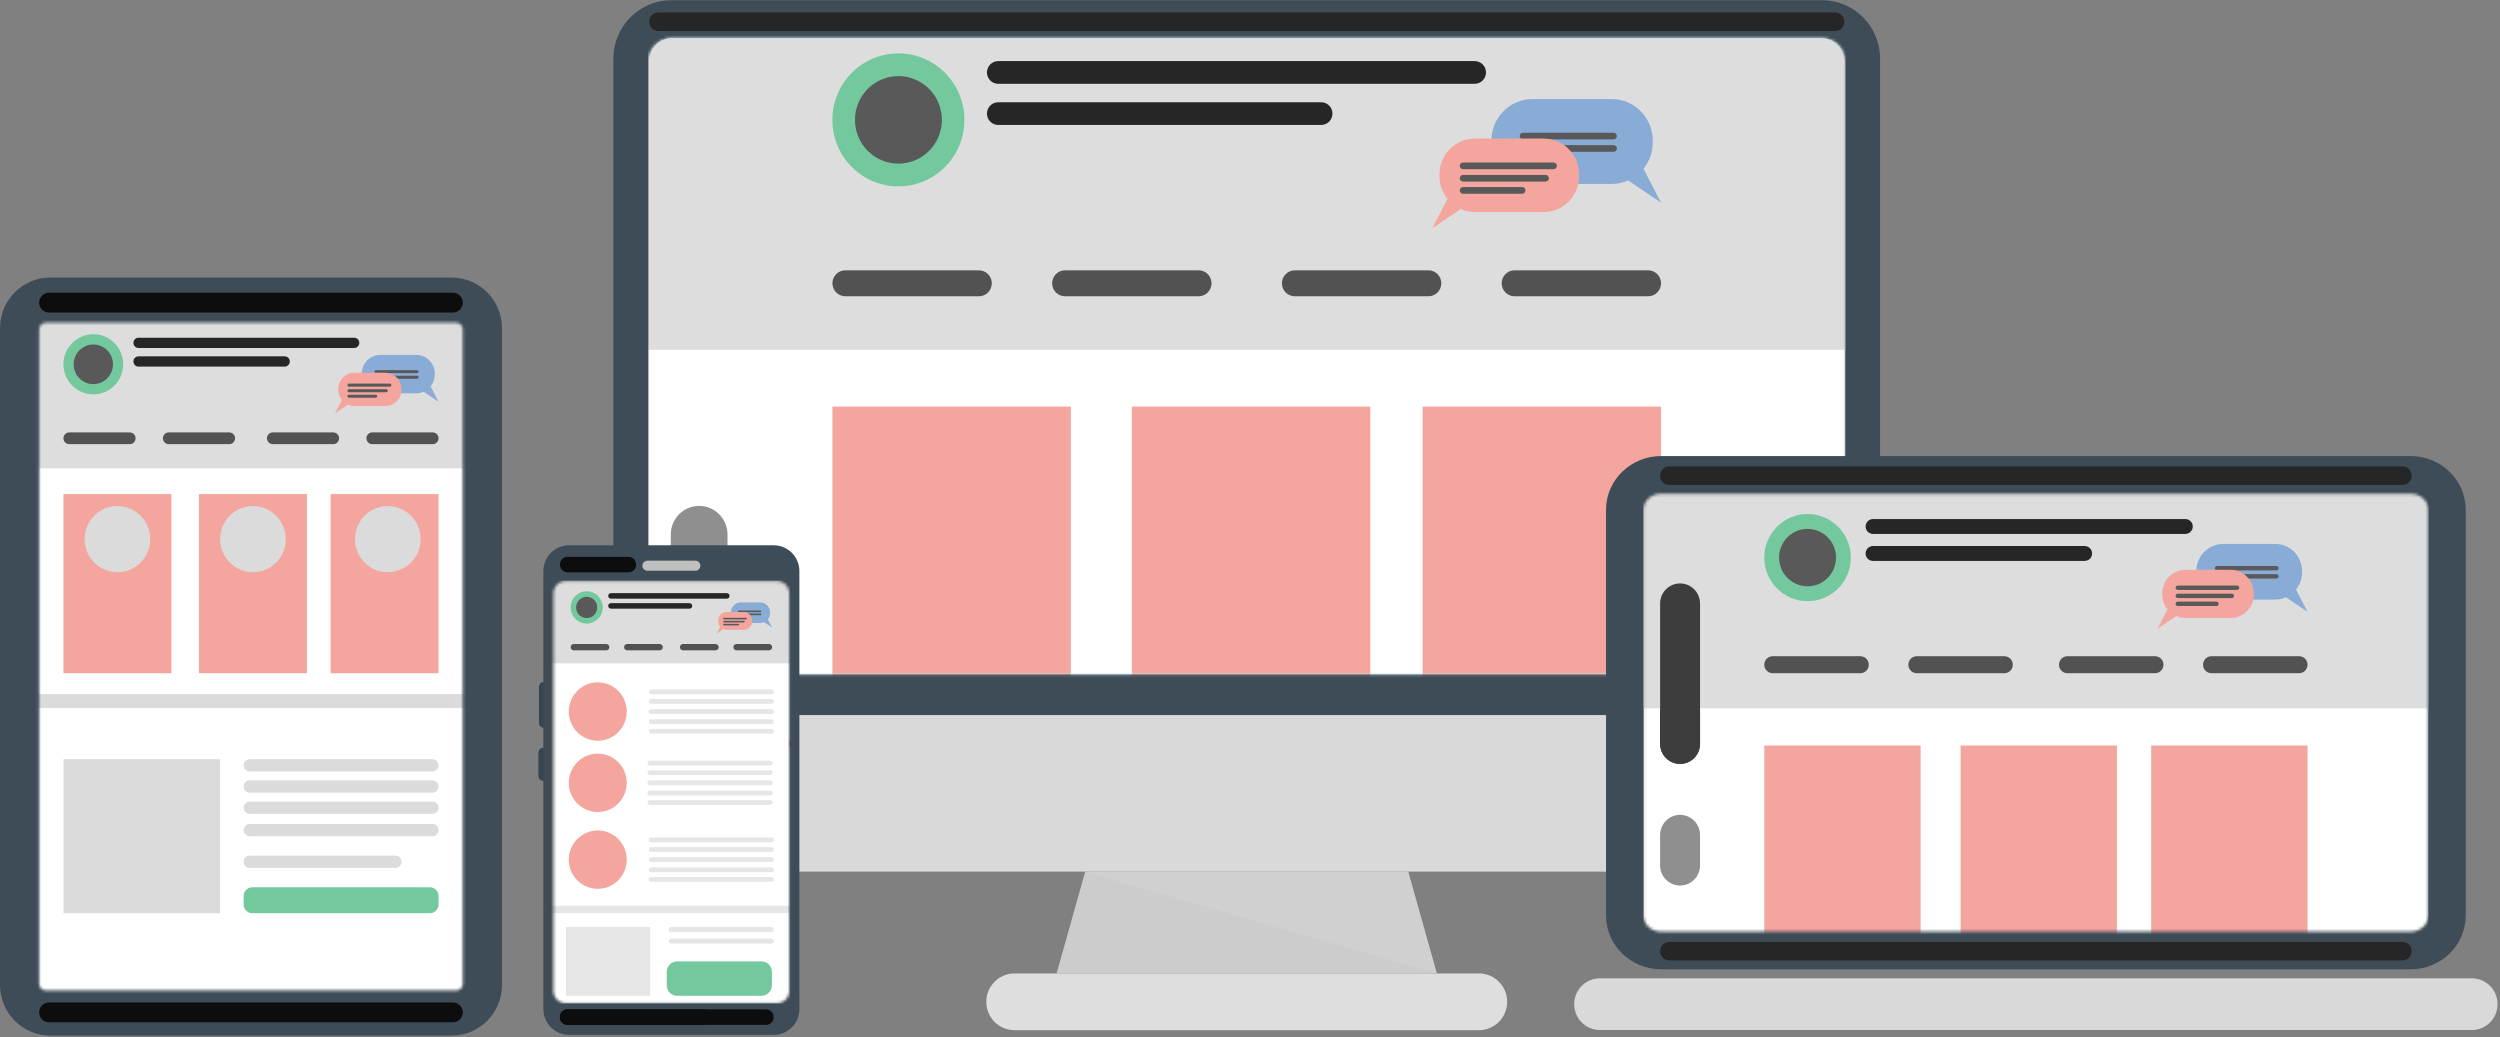 <svg width="887" height="368" viewBox="0 0 887 368" fill="none" xmlns="http://www.w3.org/2000/svg">
<rect x="0" y="0" width="887" height="368" fill="#808080" stroke="none"/>
<path d="M238.234 309.283C226.852 309.283 217.626 299.987 217.626 288.519V20.828C217.626 9.36 226.852 0.064 238.234 0.064H646.446C657.828 0.064 667.054 9.36 667.054 20.828V288.521C667.054 299.989 657.828 309.285 646.446 309.285H238.234V309.283Z" fill="#3E4C57"/>
<path d="M230.307 239.22V21.794C230.307 17.202 234.002 13.48 238.559 13.48H646.119C650.677 13.48 654.371 17.202 654.371 21.794V239.22H230.307Z" fill="#B5E3EE"/>
<path d="M509.796 345.38H374.882L385.027 309.283H499.651L509.796 345.38Z" fill="#CCCCCC"/>
<path d="M524.75 365.505H359.928C354.412 365.505 349.941 361 349.941 355.442C349.941 349.884 354.412 345.379 359.928 345.379H524.75C530.266 345.379 534.738 349.884 534.738 355.442C534.738 361 530.266 365.505 524.75 365.505Z" fill="#DEDEDE"/>
<path d="M217.626 253.701V288.521C217.626 299.989 226.852 309.285 238.234 309.285H646.446C657.828 309.285 667.054 299.989 667.054 288.521V253.701H217.626Z" fill="#D9D9D9"/>
<path d="M645.15 280.321C645.15 284.718 641.614 288.281 637.25 288.281C632.886 288.281 629.35 284.716 629.35 280.321C629.35 275.925 632.886 272.362 637.25 272.362C641.614 272.362 645.15 275.925 645.15 280.321Z" fill="#656D79"/>
<path opacity="0.3" d="M385.028 309.283H499.651L509.796 345.38L385.028 309.283Z" fill="#D8D9DB"/>
<mask id="mask0_66_1202" style="mask-type:luminance" maskUnits="userSpaceOnUse" x="229" y="13" width="426" height="227">
<path d="M229.925 239.22V21.801C229.925 17.206 233.623 13.48 238.184 13.48H646.494C651.055 13.48 654.753 17.206 654.753 21.801V239.22H229.925Z" fill="white"/>
</mask>
<g mask="url(#mask0_66_1202)">
<path d="M654.753 3.47H229.925V298.206H654.753V3.47Z" fill="white"/>
<path d="M654.753 3.47H229.925V124.108H654.753V3.47Z" fill="#DDDDDD"/>
<path d="M379.944 144.25H295.34V284.661H379.944V144.25Z" fill="#F3A59E"/>
<path d="M589.338 144.25H504.734V284.661H589.338V144.25Z" fill="#F3A59E"/>
<path d="M486.178 144.25H401.574V284.661H486.178V144.25Z" fill="#F3A59E"/>
<path d="M335.312 59.222C344.457 50.008 344.457 35.069 335.312 25.855C326.167 16.641 311.34 16.641 302.195 25.855C293.05 35.069 293.05 50.008 302.195 59.222C311.34 68.436 326.167 68.436 335.312 59.222Z" fill="#73C99D"/>
<path d="M523.228 29.733H354.17C351.962 29.733 350.172 27.93 350.172 25.705C350.172 23.481 351.962 21.678 354.17 21.678H523.228C525.436 21.678 527.226 23.481 527.226 25.705C527.226 27.93 525.436 29.733 523.228 29.733Z" fill="#262626"/>
<path d="M468.755 44.336H354.17C351.962 44.336 350.172 42.532 350.172 40.308C350.172 38.083 351.962 36.28 354.17 36.28H468.755C470.963 36.28 472.753 38.083 472.753 40.308C472.753 42.532 470.963 44.336 468.755 44.336Z" fill="#262626"/>
<path d="M347.315 105.119H299.909C297.385 105.119 295.339 103.057 295.339 100.514C295.339 97.971 297.385 95.91 299.909 95.91H347.315C349.838 95.91 351.885 97.971 351.885 100.514C351.885 103.057 349.838 105.119 347.315 105.119Z" fill="#525252"/>
<path d="M425.277 105.119H377.871C375.347 105.119 373.301 103.057 373.301 100.514C373.301 97.971 375.347 95.91 377.871 95.91H425.277C427.801 95.91 429.847 97.971 429.847 100.514C429.845 103.057 427.801 105.119 425.277 105.119Z" fill="#525252"/>
<path d="M506.807 105.119H459.402C456.878 105.119 454.831 103.057 454.831 100.514C454.831 97.971 456.878 95.91 459.402 95.91H506.807C509.331 95.91 511.378 97.971 511.378 100.514C511.378 103.057 509.331 105.119 506.807 105.119Z" fill="#525252"/>
<path d="M584.77 105.119H537.364C534.84 105.119 532.794 103.057 532.794 100.514C532.794 97.971 534.84 95.91 537.364 95.91H584.77C587.293 95.91 589.34 97.971 589.34 100.514C589.338 103.057 587.292 105.119 584.77 105.119Z" fill="#525252"/>
<path d="M589.338 71.899L583.099 59.853C585.156 57.317 586.391 54.082 586.391 50.551V49.851C586.391 41.727 579.855 35.143 571.792 35.143H543.752C535.691 35.143 529.153 41.727 529.153 49.851V50.551C529.153 58.673 535.689 65.258 543.752 65.258H571.792C573.883 65.258 575.868 64.808 577.667 64.009L589.338 71.899Z" fill="#88ACD6"/>
<path d="M572.492 49.458H540.365C539.715 49.458 539.188 48.927 539.188 48.272C539.188 47.618 539.715 47.086 540.365 47.086H572.492C573.142 47.086 573.669 47.618 573.669 48.272C573.669 48.927 573.143 49.458 572.492 49.458Z" fill="#595959"/>
<path d="M572.492 53.864H540.365C539.715 53.864 539.188 53.332 539.188 52.678C539.188 52.023 539.715 51.492 540.365 51.492H572.492C573.142 51.492 573.669 52.023 573.669 52.678C573.669 53.332 573.143 53.864 572.492 53.864Z" fill="#595959"/>
<path d="M508.166 80.995L513.569 70.559C511.789 68.364 510.717 65.561 510.717 62.504V61.898C510.717 54.863 516.377 49.161 523.359 49.161H547.644C554.626 49.161 560.286 54.865 560.286 61.898V62.504C560.286 69.539 554.624 75.243 547.644 75.243H523.359C521.548 75.243 519.828 74.853 518.272 74.162L508.166 80.995Z" fill="#F3A59E"/>
<path d="M551.218 60.032H519.091C518.441 60.032 517.913 59.5 517.913 58.845C517.913 58.189 518.441 57.659 519.091 57.659H551.218C551.867 57.659 552.395 58.191 552.395 58.845C552.395 59.502 551.867 60.032 551.218 60.032Z" fill="#595959"/>
<path d="M548.38 64.43H519.091C518.441 64.43 517.913 63.898 517.913 63.243C517.913 62.589 518.441 62.057 519.091 62.057H548.38C549.029 62.057 549.557 62.589 549.557 63.243C549.557 63.898 549.029 64.43 548.38 64.43Z" fill="#595959"/>
<path d="M540.08 68.745H519.091C518.441 68.745 517.913 68.213 517.913 67.559C517.913 66.904 518.441 66.373 519.091 66.373H540.08C540.729 66.373 541.257 66.904 541.257 67.559C541.257 68.215 540.731 68.745 540.08 68.745Z" fill="#595959"/>
<path d="M324.628 56.894C332.501 53.628 336.256 44.55 333.014 36.618C329.773 28.686 320.764 24.904 312.891 28.169C305.018 31.435 301.264 40.512 304.505 48.444C307.746 56.376 316.756 60.159 324.628 56.894Z" fill="#595959"/>
<path d="M337.643 205.493C351.858 205.493 363.382 193.882 363.382 179.56C363.382 165.238 351.858 153.627 337.643 153.627C323.428 153.627 311.905 165.238 311.905 179.56C311.905 193.882 323.428 205.493 337.643 205.493Z" fill="#F3A59E"/>
<path d="M443.877 205.493C458.092 205.493 469.615 193.882 469.615 179.56C469.615 165.238 458.092 153.627 443.877 153.627C429.662 153.627 418.138 165.238 418.138 179.56C418.138 193.882 429.662 205.493 443.877 205.493Z" fill="#F3A59E"/>
<path d="M549.557 205.493C563.772 205.493 575.296 193.882 575.296 179.56C575.296 165.238 563.772 153.627 549.557 153.627C535.342 153.627 523.819 165.238 523.819 179.56C523.819 193.882 535.342 205.493 549.557 205.493Z" fill="#F3A59E"/>
<path d="M370.946 224.38H307.909C306.608 224.38 305.552 223.317 305.552 222.006C305.552 220.695 306.608 219.632 307.909 219.632H370.946C372.247 219.632 373.303 220.695 373.303 222.006C373.303 223.319 372.247 224.38 370.946 224.38Z" fill="#F3A59E"/>
<path d="M340.036 224.38H307.909C306.608 224.38 305.552 223.317 305.552 222.006C305.552 220.695 306.608 219.632 307.909 219.632H340.036C341.337 219.632 342.393 220.695 342.393 222.006C342.391 223.319 341.337 224.38 340.036 224.38Z" fill="#F3A59E"/>
<path d="M370.946 242.435H307.909C306.608 242.435 305.552 241.372 305.552 240.061C305.552 238.75 306.608 237.687 307.909 237.687H370.946C372.247 237.687 373.303 238.75 373.303 240.061C373.303 241.373 372.247 242.435 370.946 242.435Z" fill="#F3A59E"/>
<path d="M356.814 242.435H322.043C320.741 242.435 319.686 241.372 319.686 240.061C319.686 238.75 320.741 237.687 322.043 237.687H356.814C358.115 237.687 359.171 238.75 359.171 240.061C359.169 241.373 358.115 242.435 356.814 242.435Z" fill="#F3A59E"/>
<path d="M363.879 233.227H314.974C313.673 233.227 312.617 232.164 312.617 230.853C312.617 229.542 313.673 228.479 314.974 228.479H363.879C365.18 228.479 366.236 229.542 366.236 230.853C366.236 232.166 365.18 233.227 363.879 233.227Z" fill="#F3A59E"/>
<path d="M353.671 233.227H325.184C323.883 233.227 322.827 232.164 322.827 230.853C322.827 229.542 323.883 228.479 325.184 228.479H353.671C354.972 228.479 356.027 229.542 356.027 230.853C356.026 232.166 354.972 233.227 353.671 233.227Z" fill="#F3A59E"/>
<path d="M473.858 224.38H410.821C409.52 224.38 408.465 223.317 408.465 222.006C408.465 220.695 409.52 219.632 410.821 219.632H473.858C475.16 219.632 476.215 220.695 476.215 222.006C476.213 223.319 475.16 224.38 473.858 224.38Z" fill="#F3A59E"/>
<path d="M442.947 224.38H410.82C409.518 224.38 408.463 223.317 408.463 222.006C408.463 220.695 409.518 219.632 410.82 219.632H442.947C444.248 219.632 445.304 220.695 445.304 222.006C445.304 223.319 444.248 224.38 442.947 224.38Z" fill="#F3A59E"/>
<path d="M473.858 242.435H410.822C409.52 242.435 408.465 241.372 408.465 240.061C408.465 238.75 409.52 237.687 410.822 237.687H473.858C475.16 237.687 476.215 238.75 476.215 240.061C476.213 241.373 475.16 242.435 473.858 242.435Z" fill="#F3A59E"/>
<path d="M459.725 242.435H424.954C423.652 242.435 422.597 241.372 422.597 240.061C422.597 238.75 423.652 237.687 424.954 237.687H459.725C461.026 237.687 462.081 238.75 462.081 240.061C462.081 241.373 461.026 242.435 459.725 242.435Z" fill="#F3A59E"/>
<path d="M466.792 233.227H417.887C416.585 233.227 415.53 232.164 415.53 230.853C415.53 229.542 416.585 228.479 417.887 228.479H466.792C468.093 228.479 469.148 229.542 469.148 230.853C469.148 232.166 468.093 233.227 466.792 233.227Z" fill="#F3A59E"/>
<path d="M456.582 233.227H428.095C426.794 233.227 425.738 232.164 425.738 230.853C425.738 229.542 426.794 228.479 428.095 228.479H456.582C457.883 228.479 458.938 229.542 458.938 230.853C458.938 232.166 457.883 233.227 456.582 233.227Z" fill="#F3A59E"/>
<path d="M578.555 224.38H515.518C514.217 224.38 513.161 223.317 513.161 222.006C513.161 220.695 514.217 219.632 515.518 219.632H578.555C579.857 219.632 580.912 220.695 580.912 222.006C580.91 223.319 579.855 224.38 578.555 224.38Z" fill="#F3A59E"/>
<path d="M547.644 224.38H515.517C514.215 224.38 513.16 223.317 513.16 222.006C513.16 220.695 514.215 219.632 515.517 219.632H547.644C548.945 219.632 550.001 220.695 550.001 222.006C550.001 223.319 548.945 224.38 547.644 224.38Z" fill="#F3A59E"/>
<path d="M578.555 242.435H515.519C514.217 242.435 513.162 241.372 513.162 240.061C513.162 238.75 514.217 237.687 515.519 237.687H578.555C579.857 237.687 580.912 238.75 580.912 240.061C580.91 241.373 579.855 242.435 578.555 242.435Z" fill="#F3A59E"/>
<path d="M564.422 242.435H529.651C528.349 242.435 527.294 241.372 527.294 240.061C527.294 238.75 528.349 237.687 529.651 237.687H564.422C565.723 237.687 566.778 238.75 566.778 240.061C566.778 241.373 565.723 242.435 564.422 242.435Z" fill="#F3A59E"/>
<path d="M571.489 233.227H522.584C521.282 233.227 520.227 232.164 520.227 230.853C520.227 229.542 521.282 228.479 522.584 228.479H571.489C572.79 228.479 573.845 229.542 573.845 230.853C573.844 232.166 572.79 233.227 571.489 233.227Z" fill="#F3A59E"/>
<path d="M561.279 233.227H532.792C531.49 233.227 530.435 232.164 530.435 230.853C530.435 229.542 531.49 228.479 532.792 228.479H561.279C562.58 228.479 563.635 229.542 563.635 230.853C563.635 232.166 562.58 233.227 561.279 233.227Z" fill="#F3A59E"/>
</g>
<path d="M248.058 215.116C242.497 215.116 237.99 210.575 237.99 204.972V189.643C237.99 184.04 242.497 179.499 248.058 179.499C253.619 179.499 258.126 184.04 258.126 189.643V204.972C258.126 210.575 253.619 215.116 248.058 215.116Z" fill="#8F8F8F"/>
<path d="M651.106 10.999H233.573C231.769 10.999 230.306 9.525 230.306 7.707C230.306 5.889 231.769 4.416 233.573 4.416H651.104C652.908 4.416 654.371 5.889 654.371 7.707C654.371 9.525 652.91 10.999 651.106 10.999Z" fill="#262626"/>
<path d="M855.274 161.808H722.33H589.385C578.579 161.808 569.819 170.349 569.819 180.886V324.829C569.819 335.366 578.579 343.908 589.385 343.908H720.714H722.33H723.945H855.274C866.08 343.908 874.84 335.366 874.84 324.829V180.886C874.84 170.349 866.08 161.808 855.274 161.808Z" fill="#3E4C57"/>
<path d="M603.931 273.827C600.607 273.827 597.913 271.112 597.913 267.763V202.16C597.913 198.81 600.607 196.096 603.931 196.096C607.256 196.096 609.95 198.81 609.95 202.16V267.763C609.948 271.112 607.254 273.827 603.931 273.827Z" fill="#3D3D3D"/>
<path d="M603.931 273.827C600.607 273.827 597.913 271.112 597.913 267.763V225.512C597.913 222.162 600.607 219.448 603.931 219.448C607.256 219.448 609.95 222.162 609.95 225.512V267.763C609.948 271.112 607.254 273.827 603.931 273.827Z" fill="#3D3D3D"/>
<path d="M603.931 273.827C600.607 273.827 597.913 271.112 597.913 267.763V258.601C597.913 255.251 600.607 252.537 603.931 252.537C607.256 252.537 609.95 255.251 609.95 258.601V267.763C609.948 271.112 607.254 273.827 603.931 273.827Z" fill="#3D3D3D"/>
<path d="M603.931 310.466C600.607 310.466 597.913 307.751 597.913 304.402V295.24C597.913 291.89 600.607 289.176 603.931 289.176C607.256 289.176 609.95 291.89 609.95 295.24V304.402C609.948 307.751 607.254 310.466 603.931 310.466Z" fill="#8F8F8F"/>
<path d="M877.039 365.449H567.622C562.598 365.449 558.523 361.346 558.523 356.284C558.523 351.222 562.596 347.116 567.622 347.116H877.041C882.065 347.116 886.139 351.22 886.139 356.284C886.138 361.346 882.065 365.449 877.039 365.449Z" fill="#D9D9D9"/>
<mask id="mask1_66_1202" style="mask-type:luminance" maskUnits="userSpaceOnUse" x="583" y="175" width="279" height="156">
<path d="M589.386 330.546C585.911 330.546 583.084 327.982 583.084 324.829V180.888C583.084 177.735 585.911 175.171 589.386 175.171H855.276C858.751 175.171 861.577 177.735 861.577 180.888V324.829C861.577 327.982 858.75 330.546 855.276 330.546H589.386Z" fill="white"/>
</mask>
<g mask="url(#mask1_66_1202)">
<path d="M861.6 172.221H583.084V365.449H861.6V172.221Z" fill="white"/>
<path d="M861.6 172.221H583.084V251.31H861.6V172.221Z" fill="#DDDDDD"/>
<path d="M681.436 264.515H625.97V356.567H681.436V264.515Z" fill="#F3A59E"/>
<path d="M818.712 264.515H763.247V356.567H818.712V264.515Z" fill="#F3A59E"/>
<path d="M751.082 264.515H695.616V356.567H751.082V264.515Z" fill="#F3A59E"/>
<path d="M641.321 213.302C649.8 213.302 656.674 206.377 656.674 197.834C656.674 189.291 649.8 182.365 641.321 182.365C632.842 182.365 625.969 189.291 625.969 197.834C625.969 206.377 632.842 213.302 641.321 213.302Z" fill="#73C99D"/>
<path d="M775.372 189.439H664.538C663.091 189.439 661.917 188.256 661.917 186.798C661.917 185.34 663.091 184.158 664.538 184.158H775.372C776.819 184.158 777.992 185.34 777.992 186.798C777.992 188.256 776.819 189.439 775.372 189.439Z" fill="#262626"/>
<path d="M739.658 199.013H664.536C663.089 199.013 661.915 197.83 661.915 196.372C661.915 194.913 663.089 193.732 664.536 193.732H739.658C741.105 193.732 742.279 194.915 742.279 196.372C742.281 197.83 741.107 199.013 739.658 199.013Z" fill="#262626"/>
<path d="M660.043 238.861H628.964C627.309 238.861 625.969 237.51 625.969 235.842C625.969 234.175 627.309 232.824 628.964 232.824H660.043C661.698 232.824 663.039 234.175 663.039 235.842C663.039 237.51 661.698 238.861 660.043 238.861Z" fill="#525252"/>
<path d="M711.156 238.861H680.077C678.422 238.861 677.081 237.51 677.081 235.842C677.081 234.175 678.422 232.824 680.077 232.824H711.156C712.811 232.824 714.152 234.175 714.152 235.842C714.15 237.51 712.809 238.861 711.156 238.861Z" fill="#525252"/>
<path d="M764.607 238.861H733.529C731.874 238.861 730.533 237.51 730.533 235.842C730.533 234.175 731.874 232.824 733.529 232.824H764.607C766.262 232.824 767.603 234.175 767.603 235.842C767.601 237.51 766.26 238.861 764.607 238.861Z" fill="#525252"/>
<path d="M815.718 238.861H784.639C782.984 238.861 781.643 237.51 781.643 235.842C781.643 234.175 782.984 232.824 784.639 232.824H815.718C817.373 232.824 818.714 234.175 818.714 235.842C818.714 237.51 817.373 238.861 815.718 238.861Z" fill="#525252"/>
<path d="M818.714 217.082L814.623 209.184C815.971 207.522 816.782 205.4 816.782 203.086V202.628C816.782 197.302 812.498 192.985 807.211 192.985H788.829C783.543 192.985 779.258 197.302 779.258 202.628V203.086C779.258 208.412 783.543 212.729 788.829 212.729H807.211C808.583 212.729 809.884 212.434 811.064 211.909L818.714 217.082Z" fill="#88ACD6"/>
<path d="M807.669 202.369H786.607C786.179 202.369 785.835 202.02 785.835 201.591C785.835 201.161 786.181 200.814 786.607 200.814H807.669C808.096 200.814 808.441 201.163 808.441 201.591C808.441 202.022 808.096 202.369 807.669 202.369Z" fill="#595959"/>
<path d="M807.669 205.259H786.607C786.179 205.259 785.835 204.91 785.835 204.482C785.835 204.051 786.181 203.704 786.607 203.704H807.669C808.096 203.704 808.441 204.053 808.441 204.482C808.441 204.91 808.096 205.259 807.669 205.259Z" fill="#595959"/>
<path d="M765.497 223.045L769.039 216.205C767.872 214.765 767.169 212.928 767.169 210.924V210.528C767.169 205.916 770.879 202.176 775.458 202.176H791.38C795.957 202.176 799.669 205.914 799.669 210.528V210.924C799.669 215.535 795.959 219.276 791.38 219.276H775.458C774.271 219.276 773.144 219.019 772.123 218.567L765.497 223.045Z" fill="#F3A59E"/>
<path d="M793.722 209.303H772.66C772.232 209.303 771.888 208.954 771.888 208.526C771.888 208.095 772.234 207.748 772.66 207.748H793.722C794.149 207.748 794.494 208.097 794.494 208.526C794.494 208.954 794.147 209.303 793.722 209.303Z" fill="#595959"/>
<path d="M791.861 212.186H772.66C772.232 212.186 771.888 211.837 771.888 211.408C771.888 210.978 772.234 210.631 772.66 210.631H791.861C792.288 210.631 792.633 210.98 792.633 211.408C792.633 211.837 792.288 212.186 791.861 212.186Z" fill="#595959"/>
<path d="M786.42 215.015H772.66C772.232 215.015 771.888 214.666 771.888 214.237C771.888 213.807 772.234 213.459 772.66 213.459H786.42C786.847 213.459 787.192 213.808 787.192 214.237C787.192 214.666 786.845 215.015 786.42 215.015Z" fill="#595959"/>
<path d="M641.321 208.016C646.902 208.016 651.427 203.457 651.427 197.834C651.427 192.211 646.902 187.652 641.321 187.652C635.74 187.652 631.215 192.211 631.215 197.834C631.215 203.457 635.74 208.016 641.321 208.016Z" fill="#595959"/>
<path d="M653.703 304.666C663.023 304.666 670.578 297.054 670.578 287.664C670.578 278.274 663.023 270.662 653.703 270.662C644.383 270.662 636.828 278.274 636.828 287.664C636.828 297.054 644.383 304.666 653.703 304.666Z" fill="#F3A59E"/>
<path d="M723.349 304.666C732.669 304.666 740.224 297.054 740.224 287.664C740.224 278.274 732.669 270.662 723.349 270.662C714.029 270.662 706.474 278.274 706.474 287.664C706.474 297.054 714.029 304.666 723.349 304.666Z" fill="#F3A59E"/>
<path d="M792.632 304.666C801.952 304.666 809.507 297.054 809.507 287.664C809.507 278.274 801.952 270.662 792.632 270.662C783.313 270.662 775.758 278.274 775.758 287.664C775.758 297.054 783.313 304.666 792.632 304.666Z" fill="#F3A59E"/>
<path d="M675.536 317.048H634.209C633.357 317.048 632.664 316.352 632.664 315.492C632.664 314.633 633.355 313.937 634.209 313.937H675.536C676.388 313.937 677.079 314.633 677.079 315.492C677.081 316.352 676.388 317.048 675.536 317.048Z" fill="#F3A59E"/>
<path d="M655.272 317.048H634.209C633.357 317.048 632.664 316.352 632.664 315.492C632.664 314.633 633.355 313.937 634.209 313.937H655.272C656.125 313.937 656.817 314.633 656.817 315.492C656.816 316.352 656.125 317.048 655.272 317.048Z" fill="#F3A59E"/>
<path d="M675.536 328.885H634.209C633.357 328.885 632.664 328.189 632.664 327.33C632.664 326.471 633.355 325.773 634.209 325.773H675.536C676.388 325.773 677.079 326.47 677.079 327.33C677.081 328.189 676.388 328.885 675.536 328.885Z" fill="#F3A59E"/>
<path d="M666.27 328.885H643.473C642.621 328.885 641.928 328.189 641.928 327.33C641.928 326.471 642.619 325.773 643.473 325.773H666.27C667.123 325.773 667.815 326.47 667.815 327.33C667.815 328.189 667.124 328.885 666.27 328.885Z" fill="#F3A59E"/>
<path d="M670.903 322.848H638.84C637.988 322.848 637.295 322.152 637.295 321.293C637.295 320.434 637.986 319.736 638.84 319.736H670.903C671.755 319.736 672.446 320.432 672.446 321.293C672.448 322.152 671.757 322.848 670.903 322.848Z" fill="#F3A59E"/>
<path d="M664.211 322.848H645.536C644.683 322.848 643.99 322.152 643.99 321.293C643.99 320.434 644.681 319.736 645.536 319.736H664.211C665.064 319.736 665.756 320.432 665.756 321.293C665.755 322.152 665.064 322.848 664.211 322.848Z" fill="#F3A59E"/>
<path d="M743.004 317.048H701.678C700.825 317.048 700.133 316.352 700.133 315.492C700.133 314.633 700.824 313.937 701.678 313.937H743.004C743.857 313.937 744.55 314.633 744.55 315.492C744.55 316.352 743.859 317.048 743.004 317.048Z" fill="#F3A59E"/>
<path d="M722.741 317.048H701.678C700.825 317.048 700.133 316.352 700.133 315.492C700.133 314.633 700.824 313.937 701.678 313.937H722.741C723.593 313.937 724.286 314.633 724.286 315.492C724.284 316.352 723.593 317.048 722.741 317.048Z" fill="#F3A59E"/>
<path d="M743.004 328.885H701.678C700.825 328.885 700.133 328.189 700.133 327.33C700.133 326.471 700.824 325.773 701.678 325.773H743.004C743.857 325.773 744.55 326.47 744.55 327.33C744.55 328.189 743.859 328.885 743.004 328.885Z" fill="#F3A59E"/>
<path d="M733.74 328.885H710.944C710.091 328.885 709.4 328.189 709.4 327.33C709.4 326.471 710.091 325.773 710.944 325.773H733.74C734.593 325.773 735.286 326.47 735.286 327.33C735.284 328.189 734.593 328.885 733.74 328.885Z" fill="#F3A59E"/>
<path d="M738.371 322.848H706.309C705.457 322.848 704.764 322.152 704.764 321.293C704.764 320.434 705.455 319.736 706.309 319.736H738.371C739.224 319.736 739.917 320.432 739.917 321.293C739.917 322.152 739.226 322.848 738.371 322.848Z" fill="#F3A59E"/>
<path d="M731.68 322.848H713.005C712.152 322.848 711.459 322.152 711.459 321.293C711.459 320.434 712.15 319.736 713.005 319.736H731.68C732.532 319.736 733.225 320.432 733.225 321.293C733.223 322.152 732.532 322.848 731.68 322.848Z" fill="#F3A59E"/>
<path d="M811.643 317.048H770.317C769.464 317.048 768.772 316.352 768.772 315.492C768.772 314.633 769.463 313.937 770.317 313.937H811.643C812.496 313.937 813.189 314.633 813.189 315.492C813.189 316.352 812.496 317.048 811.643 317.048Z" fill="#F3A59E"/>
<path d="M791.38 317.048H770.317C769.464 317.048 768.772 316.352 768.772 315.492C768.772 314.633 769.463 313.937 770.317 313.937H791.38C792.232 313.937 792.925 314.633 792.925 315.492C792.923 316.352 792.232 317.048 791.38 317.048Z" fill="#F3A59E"/>
<path d="M811.643 328.885H770.317C769.464 328.885 768.772 328.189 768.772 327.33C768.772 326.471 769.463 325.773 770.317 325.773H811.643C812.496 325.773 813.189 326.47 813.189 327.33C813.189 328.189 812.496 328.885 811.643 328.885Z" fill="#F3A59E"/>
<path d="M802.378 328.885H779.581C778.728 328.885 778.036 328.189 778.036 327.33C778.036 326.471 778.727 325.773 779.581 325.773H802.378C803.23 325.773 803.923 326.47 803.923 327.33C803.923 328.189 803.232 328.885 802.378 328.885Z" fill="#F3A59E"/>
<path d="M807.01 322.848H774.948C774.096 322.848 773.403 322.152 773.403 321.293C773.403 320.434 774.094 319.736 774.948 319.736H807.01C807.863 319.736 808.554 320.432 808.554 321.293C808.556 322.152 807.865 322.848 807.01 322.848Z" fill="#F3A59E"/>
<path d="M800.319 322.848H781.642C780.789 322.848 780.098 322.152 780.098 321.293C780.098 320.434 780.789 319.736 781.642 319.736H800.317C801.169 319.736 801.862 320.432 801.862 321.293C801.862 322.152 801.171 322.848 800.319 322.848Z" fill="#F3A59E"/>
</g>
<path d="M852.392 172.051H592.269C590.465 172.051 589.002 170.577 589.002 168.76C589.002 166.942 590.465 165.468 592.269 165.468H852.39C854.194 165.468 855.657 166.942 855.657 168.76C855.657 170.577 854.196 172.051 852.392 172.051Z" fill="#262626"/>
<path d="M852.392 340.768H592.269C590.465 340.768 589.002 339.294 589.002 337.477C589.002 335.659 590.465 334.185 592.269 334.185H852.39C854.194 334.185 855.657 335.659 855.657 337.477C855.657 339.294 854.196 340.768 852.392 340.768Z" fill="#262626"/>
<path d="M596.091 271.036C592.176 271.036 589.004 267.839 589.004 263.896V214.14C589.004 210.197 592.176 207 596.091 207C600.004 207 603.177 210.197 603.177 214.14V263.896C603.177 267.839 600.006 271.036 596.091 271.036Z" fill="#3D3D3D"/>
<path d="M596.091 271.036C592.176 271.036 589.004 267.839 589.004 263.896V253.104C589.004 249.162 592.176 245.964 596.091 245.964C600.004 245.964 603.177 249.162 603.177 253.104V263.896C603.177 267.839 600.006 271.036 596.091 271.036Z" fill="#3D3D3D"/>
<path d="M596.091 314.184C592.176 314.184 589.004 310.987 589.004 307.044V296.254C589.004 292.31 592.176 289.114 596.091 289.114C600.004 289.114 603.177 292.312 603.177 296.254V307.044C603.177 310.987 600.006 314.184 596.091 314.184Z" fill="#8F8F8F"/>
<path d="M178.107 116.44V349.454C178.107 359.378 170.123 367.424 160.272 367.424H17.835C7.986 367.424 -1.90735e-06 359.378 -1.90735e-06 349.454V116.44C-1.90735e-06 106.515 7.986 98.471 17.835 98.471H160.272C170.123 98.471 178.107 106.517 178.107 116.44Z" fill="#3E4C57"/>
<mask id="mask2_66_1202" style="mask-type:luminance" maskUnits="userSpaceOnUse" x="13" y="114" width="152" height="238">
<path d="M161.855 114.485H16.252C14.951 114.485 13.895 115.549 13.895 116.86V349.035C13.895 350.346 14.951 351.409 16.252 351.409H161.857C163.158 351.409 164.214 350.346 164.214 349.035V116.86C164.214 115.549 163.158 114.485 161.855 114.485Z" fill="white"/>
</mask>
<g mask="url(#mask2_66_1202)">
<path d="M185.208 111.575H-7.101V354.735H185.208V111.575Z" fill="white"/>
<path d="M185.208 111.575H-7.101V166.184H185.208V111.575Z" fill="#DDDDDD"/>
<path d="M60.809 175.303H22.511V238.864H60.809V175.303Z" fill="#F3A59E"/>
<path d="M155.596 175.303H117.298V238.864H155.596V175.303Z" fill="#F3A59E"/>
<path d="M108.897 175.303H70.599V238.864H108.897V175.303Z" fill="#F3A59E"/>
<path d="M43.712 129.259C43.712 135.157 38.966 139.938 33.111 139.938C27.257 139.938 22.511 135.157 22.511 129.259C22.511 123.359 27.257 118.578 33.111 118.578C38.966 118.579 43.712 123.361 43.712 129.259Z" fill="#73C99D"/>
<path d="M125.67 123.464H49.142C48.142 123.464 47.332 122.648 47.332 121.641C47.332 120.634 48.142 119.818 49.142 119.818H125.67C126.67 119.818 127.479 120.634 127.479 121.641C127.479 122.646 126.67 123.464 125.67 123.464Z" fill="#262626"/>
<path d="M101.012 130.074H49.142C48.142 130.074 47.332 129.259 47.332 128.251C47.332 127.244 48.142 126.429 49.142 126.429H101.012C102.012 126.429 102.821 127.244 102.821 128.251C102.821 129.257 102.01 130.074 101.012 130.074Z" fill="#262626"/>
<path d="M46.038 157.587H24.579C23.437 157.587 22.511 156.654 22.511 155.504C22.511 154.354 23.437 153.421 24.579 153.421H46.038C47.18 153.421 48.106 154.354 48.106 155.504C48.106 156.654 47.182 157.587 46.038 157.587Z" fill="#525252"/>
<path d="M81.33 157.587H59.87C58.729 157.587 57.803 156.654 57.803 155.504C57.803 154.354 58.729 153.421 59.87 153.421H81.33C82.471 153.421 83.397 154.354 83.397 155.504C83.397 156.654 82.471 157.587 81.33 157.587Z" fill="#525252"/>
<path d="M118.237 157.587H96.777C95.636 157.587 94.71 156.654 94.71 155.504C94.71 154.354 95.636 153.421 96.777 153.421H118.237C119.378 153.421 120.304 154.354 120.304 155.504C120.304 156.654 119.378 157.587 118.237 157.587Z" fill="#525252"/>
<path d="M153.528 157.587H132.069C130.927 157.587 130.001 156.654 130.001 155.504C130.001 154.354 130.927 153.421 132.069 153.421H153.528C154.67 153.421 155.596 154.354 155.596 155.504C155.596 156.654 154.67 157.587 153.528 157.587Z" fill="#525252"/>
<path d="M155.596 142.552L152.772 137.097C153.704 135.95 154.262 134.484 154.262 132.887V132.57C154.262 128.894 151.304 125.913 147.655 125.913H134.962C131.313 125.913 128.355 128.894 128.355 132.57V132.887C128.355 136.564 131.313 139.544 134.962 139.544H147.655C148.603 139.544 149.5 139.34 150.315 138.978L155.596 142.552Z" fill="#88ACD6"/>
<path d="M147.971 132.394H133.428C133.133 132.394 132.895 132.153 132.895 131.856C132.895 131.56 133.133 131.319 133.428 131.319H147.971C148.265 131.319 148.504 131.56 148.504 131.856C148.504 132.153 148.265 132.394 147.971 132.394Z" fill="#595959"/>
<path d="M147.971 134.388H133.428C133.133 134.388 132.895 134.148 132.895 133.851C132.895 133.554 133.133 133.313 133.428 133.313H147.971C148.265 133.313 148.504 133.554 148.504 133.851C148.504 134.148 148.265 134.388 147.971 134.388Z" fill="#595959"/>
<path d="M118.852 146.668L121.299 141.944C120.493 140.951 120.008 139.681 120.008 138.298V138.023C120.008 134.838 122.572 132.257 125.731 132.257H136.723C139.884 132.257 142.446 134.84 142.446 138.023V138.298C142.446 141.483 139.883 144.063 136.723 144.063H125.731C124.91 144.063 124.133 143.886 123.428 143.573L118.852 146.668Z" fill="#F3A59E"/>
<path d="M138.339 137.179H123.796C123.501 137.179 123.263 136.938 123.263 136.641C123.263 136.345 123.501 136.104 123.796 136.104H138.339C138.633 136.104 138.872 136.345 138.872 136.641C138.872 136.938 138.633 137.179 138.339 137.179Z" fill="#595959"/>
<path d="M137.055 139.17H123.798C123.503 139.17 123.264 138.929 123.264 138.633C123.264 138.336 123.503 138.095 123.798 138.095H137.055C137.35 138.095 137.589 138.336 137.589 138.633C137.589 138.929 137.35 139.17 137.055 139.17Z" fill="#595959"/>
<path d="M133.298 141.123H123.798C123.503 141.123 123.264 140.883 123.264 140.586C123.264 140.289 123.503 140.048 123.798 140.048H133.298C133.593 140.048 133.832 140.289 133.832 140.586C133.832 140.883 133.593 141.123 133.298 141.123Z" fill="#595959"/>
<path d="M40.09 129.259C40.09 133.142 36.964 136.289 33.111 136.289C29.257 136.289 26.133 133.142 26.133 129.259C26.133 125.376 29.259 122.228 33.111 122.228C36.964 122.229 40.09 125.376 40.09 129.259Z" fill="#595959"/>
<path d="M53.312 191.287C53.312 197.77 48.095 203.026 41.66 203.026C35.225 203.026 30.009 197.77 30.009 191.287C30.009 184.803 35.225 179.547 41.66 179.547C48.095 179.547 53.312 184.803 53.312 191.287Z" fill="#DBDBDB"/>
<path d="M101.4 191.287C101.4 197.77 96.183 203.026 89.748 203.026C83.313 203.026 78.097 197.77 78.097 191.287C78.097 184.803 83.313 179.547 89.748 179.547C96.183 179.547 101.4 184.803 101.4 191.287Z" fill="#DBDBDB"/>
<path d="M149.24 191.287C149.24 197.77 144.024 203.026 137.589 203.026C131.153 203.026 125.937 197.77 125.937 191.287C125.937 184.803 131.153 179.547 137.589 179.547C144.024 179.547 149.24 184.803 149.24 191.287Z" fill="#DBDBDB"/>
<path d="M185.208 246.253H-7.101V251.231H185.208V246.253Z" fill="#DBDBDB"/>
<path d="M78.099 269.363H22.511V324.008H78.099V269.363Z" fill="#DBDBDB"/>
<path d="M153.442 273.704H88.599C87.409 273.704 86.445 272.733 86.445 271.535C86.445 270.336 87.409 269.365 88.599 269.365H153.442C154.632 269.365 155.596 270.336 155.596 271.535C155.596 272.733 154.632 273.704 153.442 273.704Z" fill="#DBDBDB"/>
<path d="M153.442 281.237H88.599C87.409 281.237 86.445 280.266 86.445 279.067C86.445 277.868 87.409 276.897 88.599 276.897H153.442C154.632 276.897 155.596 277.868 155.596 279.067C155.596 280.266 154.632 281.237 153.442 281.237Z" fill="#DBDBDB"/>
<path d="M153.442 296.685H88.599C87.409 296.685 86.445 295.714 86.445 294.516C86.445 293.317 87.409 292.346 88.599 292.346H153.442C154.632 292.346 155.596 293.317 155.596 294.516C155.596 295.714 154.632 296.685 153.442 296.685Z" fill="#DBDBDB"/>
<path d="M140.408 307.922H88.484C87.359 307.922 86.445 307.002 86.445 305.868V305.635C86.445 304.501 87.357 303.581 88.484 303.581H140.408C141.534 303.581 142.448 304.499 142.448 305.635V305.868C142.446 307.002 141.534 307.922 140.408 307.922Z" fill="#DBDBDB"/>
<path d="M153.442 288.77H88.599C87.409 288.77 86.445 287.799 86.445 286.6C86.445 285.401 87.409 284.43 88.599 284.43H153.442C154.632 284.43 155.596 285.401 155.596 286.6C155.596 287.799 154.632 288.77 153.442 288.77Z" fill="#DBDBDB"/>
<path d="M152.505 314.793H89.535C87.828 314.793 86.444 316.188 86.444 317.908V320.895C86.444 322.615 87.828 324.01 89.535 324.01H152.505C154.212 324.01 155.596 322.615 155.596 320.895V317.908C155.596 316.188 154.212 314.793 152.505 314.793Z" fill="#73C99D"/>
</g>
<path d="M160.728 110.883H17.379C15.455 110.883 13.893 109.311 13.893 107.371C13.893 105.432 15.453 103.858 17.379 103.858H160.728C162.652 103.858 164.214 105.43 164.214 107.371C164.214 109.311 162.652 110.883 160.728 110.883Z" fill="#0D0D0D"/>
<path d="M160.728 362.709H17.379C15.455 362.709 13.893 361.137 13.893 359.197C13.893 357.258 15.453 355.685 17.379 355.685H160.728C162.652 355.685 164.214 357.256 164.214 359.197C164.214 361.137 162.652 362.709 160.728 362.709Z" fill="#0D0D0D"/>
<path d="M192.977 258.215C193.955 258.215 194.747 257.418 194.747 256.432V243.76C194.747 242.776 193.955 241.977 192.977 241.977C191.999 241.977 191.207 242.774 191.207 243.76V256.432C191.207 257.418 192 258.215 192.977 258.215Z" fill="#38454F"/>
<path d="M192.79 277.071C193.768 277.071 194.56 276.273 194.56 275.288V267.081C194.56 266.095 193.768 265.297 192.79 265.297C191.812 265.297 191.02 266.095 191.02 267.081V275.288C191.02 276.272 191.812 277.071 192.79 277.071Z" fill="#38454F"/>
<path d="M201.871 367.174H274.538C279.553 367.174 283.619 363.078 283.619 358.025V202.617C283.619 197.564 279.553 193.468 274.538 193.468H201.871C196.856 193.468 192.79 197.564 192.79 202.617V358.027C192.79 363.078 196.856 367.174 201.871 367.174Z" fill="#3E4C57"/>
<path d="M246.73 202.497H229.679C228.703 202.497 227.909 201.699 227.909 200.714C227.909 199.73 228.701 198.931 229.679 198.931H246.73C247.708 198.931 248.5 199.729 248.5 200.714C248.498 201.698 247.706 202.497 246.73 202.497Z" fill="#BFBFBF"/>
<path d="M271.833 363.613H201.277C199.827 363.613 198.651 362.429 198.651 360.966V360.765C198.651 359.304 199.827 358.117 201.277 358.117H271.833C273.283 358.117 274.461 359.302 274.461 360.765V360.966C274.461 362.429 273.285 363.613 271.833 363.613Z" fill="#0D0D0D"/>
<path d="M249.753 363.613H201.277C199.827 363.613 198.651 362.429 198.651 360.966V360.765C198.651 359.304 199.827 358.117 201.277 358.117H249.753C251.203 358.117 252.379 359.302 252.379 360.765V360.966C252.379 362.429 251.203 363.613 249.753 363.613Z" fill="#0D0D0D"/>
<path d="M222.973 203.06H201.376C199.87 203.06 198.649 201.83 198.649 200.313C198.649 198.796 199.87 197.566 201.376 197.566H222.973C224.479 197.566 225.7 198.796 225.7 200.313C225.7 201.83 224.479 203.06 222.973 203.06Z" fill="#0D0D0D"/>
<path d="M278.869 265.632C278.439 265.632 278.008 265.471 277.674 265.147C267.688 255.465 275.8 246.076 275.884 245.982C276.518 245.268 277.608 245.205 278.318 245.845C279.027 246.483 279.09 247.577 278.458 248.294C277.834 249.013 272.639 255.445 280.063 262.644C280.749 263.31 280.77 264.41 280.11 265.1C279.774 265.453 279.322 265.632 278.869 265.632Z" fill="#333333"/>
<path d="M238.204 214.476C257.903 214.476 273.872 213.27 273.872 211.783C273.872 210.295 257.903 209.09 238.204 209.09C218.505 209.09 202.535 210.295 202.535 211.783C202.535 213.27 218.505 214.476 238.204 214.476Z" fill="#4D4D4D"/>
<mask id="mask3_66_1202" style="mask-type:luminance" maskUnits="userSpaceOnUse" x="196" y="206" width="85" height="150">
<path d="M275.701 206.164H200.704C198.313 206.164 196.377 208.115 196.377 210.524V351.57C196.377 353.979 198.313 355.931 200.704 355.931H275.699C278.09 355.931 280.027 353.979 280.027 351.57V210.524C280.029 208.117 278.092 206.164 275.701 206.164Z" fill="white"/>
</mask>
<g mask="url(#mask3_66_1202)">
<path d="M289.855 206.021H186.554V356.075H289.855V206.021Z" fill="white"/>
<path d="M230.695 328.873H200.782V353.314H230.695V328.873Z" fill="#E6E6E6"/>
<path d="M289.855 206.021H186.554V235.355H289.855V206.021Z" fill="#DDDDDD"/>
<path d="M213.847 215.519C213.847 218.687 211.298 221.256 208.154 221.256C205.009 221.256 202.46 218.687 202.46 215.519C202.46 212.35 205.009 209.782 208.154 209.782C211.298 209.782 213.847 212.35 213.847 215.519Z" fill="#73C99D"/>
<path d="M257.872 212.406H216.764C216.228 212.406 215.791 211.966 215.791 211.426C215.791 210.885 216.228 210.446 216.764 210.446H257.872C258.408 210.446 258.844 210.885 258.844 211.426C258.844 211.966 258.41 212.406 257.872 212.406Z" fill="#262626"/>
<path d="M244.626 215.956H216.764C216.228 215.956 215.791 215.517 215.791 214.976C215.791 214.435 216.228 213.996 216.764 213.996H244.626C245.163 213.996 245.599 214.434 245.599 214.976C245.599 215.519 245.163 215.956 244.626 215.956Z" fill="#262626"/>
<path d="M215.098 230.736H203.571C202.957 230.736 202.46 230.235 202.46 229.616C202.46 228.998 202.957 228.497 203.571 228.497H215.098C215.712 228.497 216.21 228.998 216.21 229.616C216.21 230.235 215.712 230.736 215.098 230.736Z" fill="#525252"/>
<path d="M234.055 230.736H222.528C221.914 230.736 221.417 230.235 221.417 229.616C221.417 228.998 221.914 228.497 222.528 228.497H234.055C234.669 228.497 235.167 228.998 235.167 229.616C235.167 230.235 234.668 230.736 234.055 230.736Z" fill="#525252"/>
<path d="M253.879 230.736H242.352C241.738 230.736 241.241 230.235 241.241 229.616C241.241 228.998 241.738 228.497 242.352 228.497H253.879C254.493 228.497 254.991 228.998 254.991 229.616C254.991 230.235 254.493 230.736 253.879 230.736Z" fill="#525252"/>
<path d="M272.836 230.736H261.309C260.695 230.736 260.198 230.235 260.198 229.616C260.198 228.998 260.695 228.497 261.309 228.497H272.836C273.45 228.497 273.948 228.998 273.948 229.616C273.948 230.235 273.45 230.736 272.836 230.736Z" fill="#525252"/>
<path d="M273.948 222.659L272.431 219.729C272.932 219.112 273.231 218.326 273.231 217.467V217.297C273.231 215.322 271.643 213.721 269.683 213.721H262.865C260.905 213.721 259.316 215.322 259.316 217.297V217.467C259.316 219.442 260.905 221.042 262.865 221.042H269.683C270.191 221.042 270.673 220.932 271.111 220.738L273.948 222.659Z" fill="#88ACD6"/>
<path d="M269.851 217.203H262.039C261.882 217.203 261.752 217.073 261.752 216.914C261.752 216.754 261.882 216.624 262.039 216.624H269.851C270.009 216.624 270.139 216.754 270.139 216.914C270.139 217.073 270.009 217.203 269.851 217.203Z" fill="#595959"/>
<path d="M269.851 218.273H262.039C261.882 218.273 261.752 218.145 261.752 217.984C261.752 217.825 261.882 217.694 262.039 217.694H269.851C270.009 217.694 270.139 217.823 270.139 217.984C270.139 218.145 270.009 218.273 269.851 218.273Z" fill="#595959"/>
<path d="M254.21 224.871L255.524 222.334C255.091 221.8 254.831 221.118 254.831 220.375V220.228C254.831 218.518 256.208 217.13 257.906 217.13H263.811C265.509 217.13 266.886 218.518 266.886 220.228V220.375C266.886 222.086 265.509 223.473 263.811 223.473H257.906C257.466 223.473 257.048 223.379 256.669 223.211L254.21 224.871Z" fill="#F3A59E"/>
<path d="M264.678 219.772H256.866C256.708 219.772 256.579 219.644 256.579 219.483C256.579 219.324 256.708 219.193 256.866 219.193H264.678C264.836 219.193 264.965 219.322 264.965 219.483C264.964 219.644 264.836 219.772 264.678 219.772Z" fill="#595959"/>
<path d="M263.987 220.844H256.864C256.707 220.844 256.577 220.715 256.577 220.554C256.577 220.395 256.707 220.265 256.864 220.265H263.987C264.145 220.265 264.274 220.393 264.274 220.554C264.274 220.713 264.147 220.844 263.987 220.844Z" fill="#595959"/>
<path d="M261.969 221.893H256.866C256.708 221.893 256.579 221.764 256.579 221.603C256.579 221.444 256.708 221.313 256.866 221.313H261.969C262.127 221.313 262.257 221.442 262.257 221.603C262.257 221.764 262.127 221.893 261.969 221.893Z" fill="#595959"/>
<path d="M208.154 219.295C210.224 219.295 211.902 217.604 211.902 215.519C211.902 213.433 210.224 211.743 208.154 211.743C206.084 211.743 204.406 213.433 204.406 215.519C204.406 217.604 206.084 219.295 208.154 219.295Z" fill="#595959"/>
<path d="M212.088 262.814C206.411 262.814 201.808 258.177 201.808 252.457C201.808 246.736 206.411 242.099 212.088 242.099C217.766 242.099 222.368 246.736 222.368 252.457C222.37 258.175 217.766 262.814 212.088 262.814Z" fill="#F3A59E"/>
<path d="M212.088 259.409C215.9 259.409 218.99 256.295 218.99 252.455C218.99 248.614 215.9 245.501 212.088 245.501C208.276 245.501 205.186 248.614 205.186 252.455C205.186 256.295 208.276 259.409 212.088 259.409Z" fill="#F3A59E"/>
<path d="M273.755 246.298H231.038C230.571 246.298 230.193 245.917 230.193 245.446C230.193 244.976 230.571 244.595 231.038 244.595H273.755C274.222 244.595 274.601 244.976 274.601 245.446C274.599 245.918 274.222 246.298 273.755 246.298Z" fill="#E6E6E6"/>
<path d="M273.755 253.299H231.038C230.571 253.299 230.193 252.917 230.193 252.447C230.193 251.977 230.571 251.596 231.038 251.596H273.755C274.222 251.596 274.601 251.977 274.601 252.447C274.599 252.917 274.222 253.299 273.755 253.299Z" fill="#E6E6E6"/>
<path d="M273.755 256.909H231.038C230.571 256.909 230.193 256.527 230.193 256.057C230.193 255.587 230.571 255.206 231.038 255.206H273.755C274.222 255.206 274.601 255.587 274.601 256.057C274.599 256.527 274.222 256.909 273.755 256.909Z" fill="#E6E6E6"/>
<path d="M273.755 260.314H231.038C230.571 260.314 230.193 259.933 230.193 259.463C230.193 258.992 230.571 258.611 231.038 258.611H273.755C274.222 258.611 274.601 258.992 274.601 259.463C274.599 259.933 274.222 260.314 273.755 260.314Z" fill="#E6E6E6"/>
<path d="M273.755 249.703H231.038C230.571 249.703 230.193 249.322 230.193 248.852C230.193 248.382 230.571 248 231.038 248H273.755C274.222 248 274.601 248.382 274.601 248.852C274.599 249.322 274.222 249.703 273.755 249.703Z" fill="#E6E6E6"/>
<path d="M212.088 288.11C206.411 288.11 201.808 283.473 201.808 277.753C201.808 272.032 206.411 267.395 212.088 267.395C217.766 267.395 222.368 272.032 222.368 277.753C222.37 283.473 217.766 288.11 212.088 288.11Z" fill="#F3A59E"/>
<path d="M212.088 284.706C215.9 284.706 218.99 281.593 218.99 277.753C218.99 273.912 215.9 270.799 212.088 270.799C208.276 270.799 205.186 273.912 205.186 277.753C205.186 281.593 208.276 284.706 212.088 284.706Z" fill="#F3A59E"/>
<path d="M273.289 271.596H230.571C230.105 271.596 229.726 271.214 229.726 270.744C229.726 270.274 230.105 269.893 230.571 269.893H273.289C273.755 269.893 274.134 270.274 274.134 270.744C274.134 271.214 273.755 271.596 273.289 271.596Z" fill="#E6E6E6"/>
<path d="M273.289 278.597H230.571C230.105 278.597 229.726 278.215 229.726 277.745C229.726 277.275 230.105 276.894 230.571 276.894H273.289C273.755 276.894 274.134 277.275 274.134 277.745C274.134 278.215 273.755 278.597 273.289 278.597Z" fill="#E6E6E6"/>
<path d="M273.289 282.205H230.571C230.105 282.205 229.726 281.823 229.726 281.353C229.726 280.883 230.105 280.501 230.571 280.501H273.289C273.755 280.501 274.134 280.883 274.134 281.353C274.134 281.825 273.755 282.205 273.289 282.205Z" fill="#E6E6E6"/>
<path d="M273.289 285.61H230.571C230.105 285.61 229.726 285.229 229.726 284.758C229.726 284.288 230.105 283.907 230.571 283.907H273.289C273.755 283.907 274.134 284.288 274.134 284.758C274.134 285.229 273.755 285.61 273.289 285.61Z" fill="#E6E6E6"/>
<path d="M273.289 275.001H230.571C230.105 275.001 229.726 274.62 229.726 274.15C229.726 273.679 230.105 273.298 230.571 273.298H273.289C273.755 273.298 274.134 273.679 274.134 274.15C274.134 274.62 273.755 275.001 273.289 275.001Z" fill="#E6E6E6"/>
<path d="M212.088 315.361C206.411 315.361 201.808 310.724 201.808 305.004C201.808 299.283 206.411 294.646 212.088 294.646C217.766 294.646 222.368 299.283 222.368 305.004C222.37 310.724 217.766 315.361 212.088 315.361Z" fill="#F3A59E"/>
<path d="M212.088 311.957C215.9 311.957 218.99 308.844 218.99 305.004C218.99 301.163 215.9 298.05 212.088 298.05C208.276 298.05 205.186 301.163 205.186 305.004C205.186 308.844 208.276 311.957 212.088 311.957Z" fill="#F3A59E"/>
<path d="M273.755 298.847H231.038C230.571 298.847 230.193 298.466 230.193 297.996C230.193 297.526 230.571 297.144 231.038 297.144H273.755C274.222 297.144 274.601 297.526 274.601 297.996C274.599 298.466 274.222 298.847 273.755 298.847Z" fill="#E6E6E6"/>
<path d="M273.755 305.846H231.038C230.571 305.846 230.193 305.465 230.193 304.995C230.193 304.525 230.571 304.143 231.038 304.143H273.755C274.222 304.143 274.601 304.525 274.601 304.995C274.599 305.467 274.222 305.846 273.755 305.846Z" fill="#E6E6E6"/>
<path d="M273.755 309.456H231.038C230.571 309.456 230.193 309.075 230.193 308.605C230.193 308.134 230.571 307.753 231.038 307.753H273.755C274.222 307.753 274.601 308.134 274.601 308.605C274.599 309.077 274.222 309.456 273.755 309.456Z" fill="#E6E6E6"/>
<path d="M273.755 312.862H231.038C230.571 312.862 230.193 312.48 230.193 312.01C230.193 311.54 230.571 311.158 231.038 311.158H273.755C274.222 311.158 274.601 311.54 274.601 312.01C274.599 312.48 274.222 312.862 273.755 312.862Z" fill="#E6E6E6"/>
<path d="M273.755 302.251H231.038C230.571 302.251 230.193 301.87 230.193 301.4C230.193 300.929 230.571 300.548 231.038 300.548H273.755C274.222 300.548 274.601 300.929 274.601 301.4C274.599 301.871 274.222 302.251 273.755 302.251Z" fill="#E6E6E6"/>
<path d="M289.855 321.36H186.554V323.95H289.855V321.36Z" fill="#E6E6E6"/>
<path d="M273.696 330.694H238.123C237.624 330.694 237.22 330.287 237.22 329.784C237.22 329.281 237.624 328.875 238.123 328.875H273.696C274.195 328.875 274.599 329.281 274.599 329.784C274.599 330.285 274.195 330.694 273.696 330.694Z" fill="#E6E6E6"/>
<path d="M273.696 334.812H238.123C237.624 334.812 237.22 334.405 237.22 333.9C237.22 333.398 237.624 332.991 238.123 332.991H273.696C274.195 332.991 274.599 333.398 274.599 333.9C274.599 334.403 274.195 334.812 273.696 334.812Z" fill="#E6E6E6"/>
<path d="M270.16 341.093H240.268C238.218 341.093 236.556 342.768 236.556 344.833V349.573C236.556 351.639 238.218 353.314 240.268 353.314H270.16C272.21 353.314 273.872 351.639 273.872 349.573V344.833C273.872 342.766 272.21 341.093 270.16 341.093Z" fill="#73C99D"/>
</g>
</svg>
